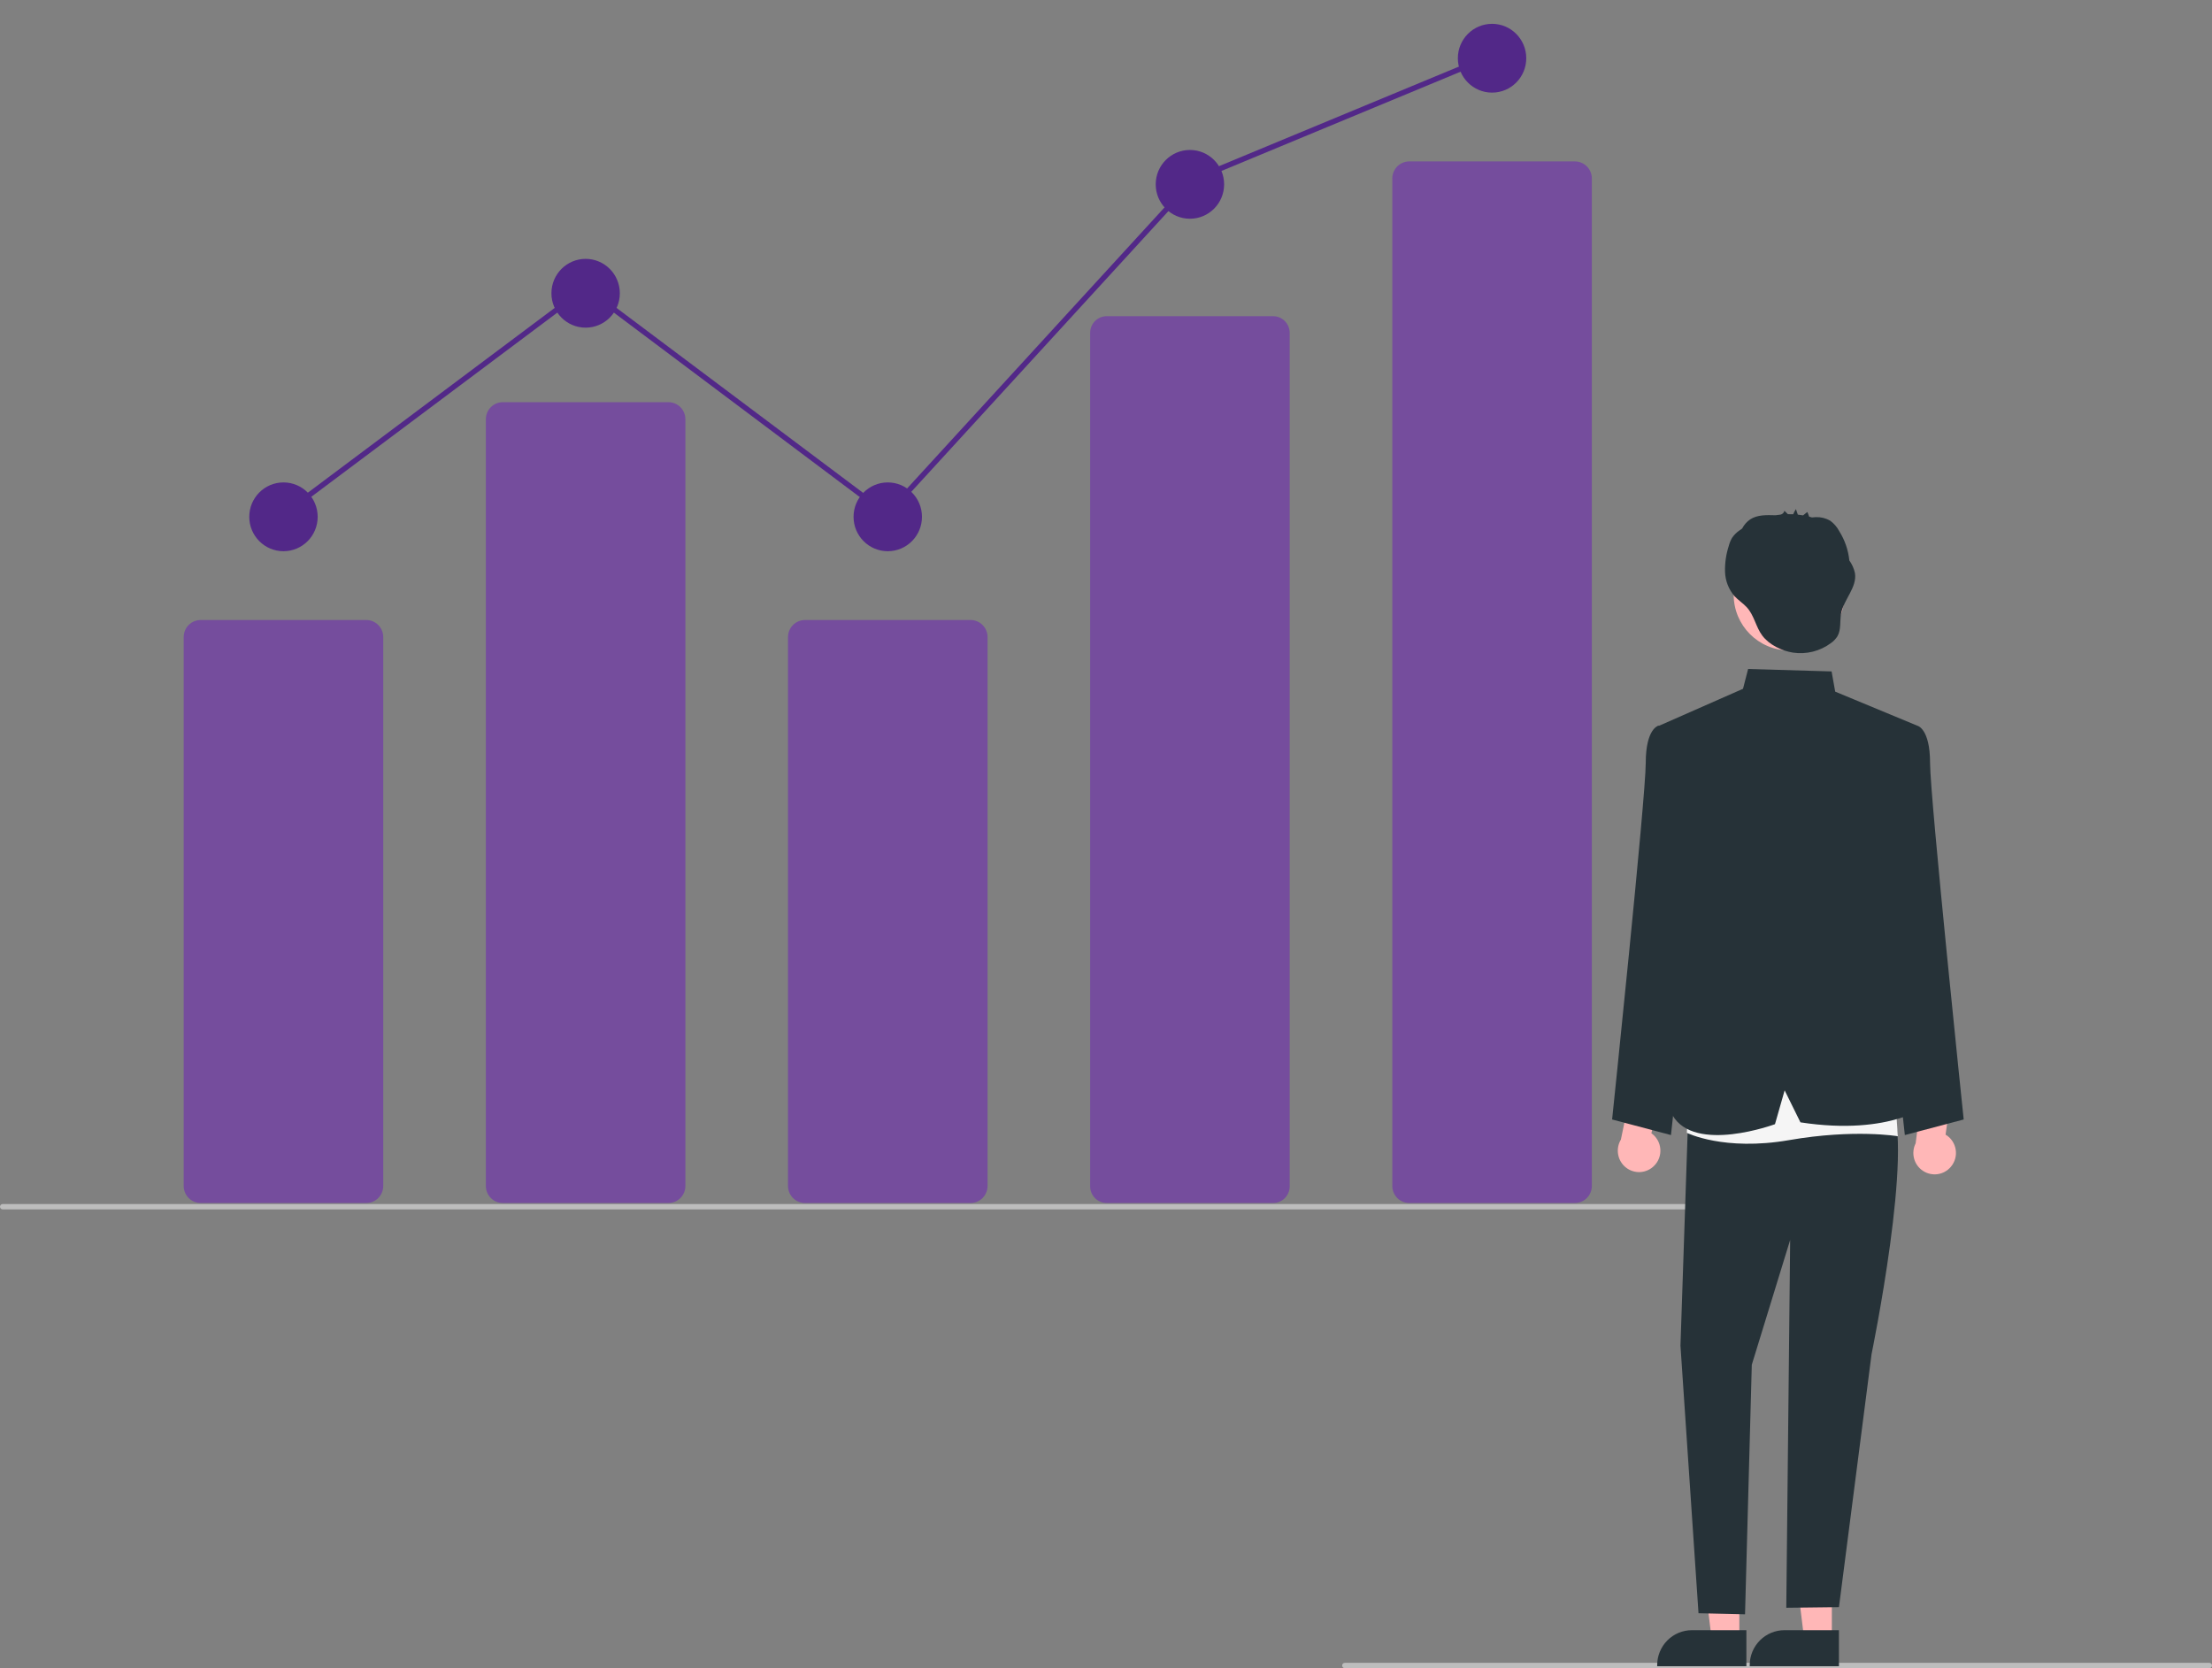 <svg width="122" height="92" viewBox="0 0 122 92" fill="none" xmlns="http://www.w3.org/2000/svg">
<rect x="0" y="0" width="122" height="92" fill="#808080" stroke="none"/>
<g clip-path="url(#clip0)">
<path d="M20.203 66.344H11.065C10.818 66.344 10.581 66.245 10.405 66.069C10.231 65.893 10.132 65.655 10.132 65.406V35.132C10.132 34.883 10.231 34.644 10.405 34.468C10.581 34.293 10.818 34.194 11.065 34.193H20.203C20.451 34.194 20.688 34.293 20.863 34.468C21.038 34.644 21.137 34.883 21.137 35.132V65.406C21.137 65.655 21.038 65.893 20.863 66.069C20.688 66.245 20.451 66.344 20.203 66.344V66.344Z" fill="#754D9D"/>
<path d="M36.868 66.344H27.73C27.483 66.344 27.246 66.245 27.071 66.069C26.896 65.893 26.797 65.655 26.797 65.406V23.118C26.797 22.869 26.896 22.631 27.071 22.455C27.246 22.279 27.483 22.18 27.73 22.18H36.868C37.116 22.18 37.353 22.279 37.528 22.455C37.703 22.631 37.801 22.869 37.802 23.118V65.406C37.801 65.655 37.703 65.893 37.528 66.069C37.353 66.245 37.116 66.344 36.868 66.344V66.344Z" fill="#754D9D"/>
<path d="M53.533 66.344H44.395C44.148 66.344 43.911 66.245 43.736 66.069C43.561 65.893 43.462 65.655 43.462 65.406V35.132C43.462 34.883 43.561 34.644 43.736 34.468C43.911 34.293 44.148 34.194 44.395 34.193H53.533C53.781 34.194 54.018 34.293 54.193 34.468C54.368 34.644 54.467 34.883 54.467 35.132V65.406C54.467 65.655 54.368 65.893 54.193 66.069C54.018 66.245 53.781 66.344 53.533 66.344V66.344Z" fill="#754D9D"/>
<path d="M70.198 66.344H61.059C60.818 66.35 60.584 66.258 60.409 66.09C60.234 65.922 60.132 65.692 60.126 65.449V18.334C60.132 18.09 60.234 17.86 60.409 17.692C60.584 17.524 60.818 17.433 61.059 17.438H70.198C70.439 17.433 70.673 17.524 70.848 17.692C71.023 17.86 71.125 18.09 71.131 18.334V65.449C71.125 65.692 71.023 65.922 70.848 66.09C70.673 66.258 70.439 66.35 70.198 66.344Z" fill="#754D9D"/>
<path d="M86.863 66.344H77.724C77.477 66.344 77.24 66.245 77.065 66.069C76.89 65.893 76.791 65.654 76.791 65.406V9.84C76.791 9.591 76.89 9.352 77.065 9.177C77.24 9.001 77.477 8.902 77.724 8.901H86.863C87.11 8.902 87.347 9.001 87.522 9.177C87.697 9.352 87.796 9.591 87.796 9.84V65.406C87.796 65.654 87.697 65.893 87.522 66.069C87.347 66.245 87.11 66.344 86.863 66.344V66.344Z" fill="#754D9D"/>
<path d="M15.635 30.399C16.677 30.399 17.521 29.55 17.521 28.502C17.521 27.455 16.677 26.605 15.635 26.605C14.593 26.605 13.748 27.455 13.748 28.502C13.748 29.55 14.593 30.399 15.635 30.399Z" fill="#522888"/>
<path d="M32.3 18.07C33.342 18.07 34.186 17.221 34.186 16.173C34.186 15.126 33.342 14.276 32.3 14.276C31.258 14.276 30.413 15.126 30.413 16.173C30.413 17.221 31.258 18.07 32.3 18.07Z" fill="#522888"/>
<path d="M48.964 30.399C50.006 30.399 50.85 29.55 50.85 28.502C50.85 27.455 50.006 26.605 48.964 26.605C47.922 26.605 47.077 27.455 47.077 28.502C47.077 29.55 47.922 30.399 48.964 30.399Z" fill="#522888"/>
<path d="M65.629 12.063C66.671 12.063 67.515 11.214 67.515 10.166C67.515 9.119 66.671 8.27 65.629 8.27C64.587 8.27 63.742 9.119 63.742 10.166C63.742 11.214 64.587 12.063 65.629 12.063Z" fill="#522888"/>
<path d="M82.293 5.108C83.335 5.108 84.179 4.259 84.179 3.211C84.179 2.164 83.335 1.314 82.293 1.314C81.251 1.314 80.406 2.164 80.406 3.211C80.406 4.259 81.251 5.108 82.293 5.108Z" fill="#522888"/>
<path d="M97.571 66.696H0.147C0.108 66.696 0.071 66.681 0.043 66.653C0.016 66.625 0 66.588 0 66.548C0 66.509 0.016 66.472 0.043 66.444C0.071 66.416 0.108 66.4 0.147 66.4H97.571C97.61 66.4 97.647 66.416 97.675 66.444C97.702 66.472 97.718 66.509 97.718 66.548C97.718 66.588 97.702 66.625 97.675 66.653C97.647 66.681 97.61 66.696 97.571 66.696Z" fill="#BDBDBD"/>
<path d="M121.853 91.999H74.172C74.132 91.999 74.095 91.984 74.067 91.956C74.04 91.928 74.024 91.89 74.024 91.851C74.024 91.812 74.04 91.774 74.067 91.746C74.095 91.719 74.132 91.703 74.172 91.703H121.853C121.892 91.703 121.93 91.719 121.957 91.746C121.985 91.774 122 91.812 122 91.851C122 91.89 121.985 91.928 121.957 91.956C121.93 91.984 121.892 91.999 121.853 91.999Z" fill="#BDBDBD"/>
<path d="M91.233 64.291C91.354 64.171 91.448 64.024 91.506 63.863C91.565 63.702 91.588 63.53 91.573 63.359C91.559 63.188 91.507 63.023 91.422 62.874C91.337 62.725 91.221 62.597 91.081 62.499L91.66 59.881L90.163 59.14L89.398 62.848C89.249 63.094 89.195 63.388 89.247 63.672C89.298 63.956 89.452 64.211 89.678 64.389C89.904 64.567 90.187 64.656 90.474 64.638C90.761 64.619 91.031 64.496 91.233 64.291V64.291Z" fill="#FFB7B7"/>
<path d="M107.596 64.349C107.707 64.219 107.789 64.066 107.835 63.901C107.881 63.736 107.891 63.562 107.863 63.393C107.835 63.224 107.771 63.063 107.675 62.921C107.579 62.779 107.453 62.661 107.306 62.574L107.681 59.919L106.133 59.296L105.655 63.052C105.525 63.31 105.494 63.607 105.567 63.886C105.64 64.165 105.813 64.408 106.052 64.567C106.292 64.727 106.581 64.793 106.865 64.753C107.15 64.713 107.41 64.569 107.596 64.349L107.596 64.349Z" fill="#FFB7B7"/>
<path d="M95.931 90.404L94.406 90.404L93.68 84.486L95.932 84.487L95.931 90.404Z" fill="#FFB7B7"/>
<path d="M96.32 91.89L91.4 91.89V91.828C91.4 91.317 91.602 90.827 91.961 90.466C92.32 90.105 92.808 89.902 93.315 89.902H93.315L96.32 89.903L96.32 91.89Z" fill="#263238"/>
<path d="M101.034 90.404L99.508 90.404L98.782 84.486L101.034 84.487L101.034 90.404Z" fill="#FFB7B7"/>
<path d="M101.424 91.89L96.504 91.89V91.828C96.504 91.317 96.706 90.827 97.065 90.466C97.424 90.105 97.911 89.902 98.419 89.902H98.419L101.424 89.903L101.424 91.89Z" fill="#263238"/>
<path d="M104.107 40.619L105.752 40.023C105.752 40.023 106.45 40.172 106.45 42.076C106.45 43.98 108.305 61.738 108.305 61.738L105.059 62.597L103.225 45.749L104.107 40.619Z" fill="#263238"/>
<path d="M93.112 40.619L91.467 40.023C91.467 40.023 90.769 40.172 90.769 42.076C90.769 43.98 88.914 61.738 88.914 61.738L92.16 62.597L93.994 45.749L93.112 40.619Z" fill="#263238"/>
<path d="M93.133 60.873L92.684 74.212L93.679 88.968L96.245 89.028L96.618 75.263L98.734 68.381L98.52 88.666L101.425 88.631L103.224 74.675C103.224 74.675 105.6 63.125 104.283 60.873L98.215 58.844L93.133 60.873Z" fill="#263238"/>
<path d="M93.183 59.265L93.036 62.474C93.036 62.474 95.083 63.499 98.682 62.875C102.281 62.251 104.673 62.662 104.673 62.662L104.396 58.571L93.183 59.265Z" fill="#F5F5F5"/>
<path d="M91.401 40.07L96.133 37.986L96.415 36.894L101.019 37.028L101.218 38.143L105.751 40.023L103.754 47.007L103.959 51.919L106.45 60.873C106.45 60.873 104.349 62.668 99.301 61.896L98.43 60.131L97.897 61.997C97.897 61.997 93.471 63.634 92.244 61.503L93.133 46.108L91.401 40.07Z" fill="#263238"/>
<path d="M98.675 35.868C100.363 35.868 101.732 34.492 101.732 32.794C101.732 31.097 100.363 29.721 98.675 29.721C96.987 29.721 95.618 31.097 95.618 32.794C95.618 34.492 96.987 35.868 98.675 35.868Z" fill="#FFB7B7"/>
<path d="M102.307 31.603C102.253 31.353 102.148 31.117 101.998 30.909C101.939 30.335 101.749 29.783 101.442 29.295C101.322 29.066 101.151 28.868 100.943 28.716C100.705 28.578 100.433 28.51 100.158 28.519C100.109 28.518 100.019 28.533 99.938 28.537C99.887 28.521 99.835 28.507 99.782 28.493C99.752 28.425 99.691 28.226 99.675 28.24L99.447 28.422C99.351 28.405 99.254 28.392 99.157 28.381C99.121 28.28 99.086 28.179 99.051 28.077C98.993 28.168 98.943 28.263 98.9 28.361C98.803 28.357 98.707 28.355 98.61 28.356L98.416 28.169C98.405 28.222 98.379 28.269 98.341 28.307C98.303 28.344 98.255 28.369 98.203 28.38C98.114 28.389 98.025 28.401 97.937 28.415C97.93 28.415 97.922 28.415 97.915 28.415C97.439 28.403 96.926 28.382 96.527 28.645C96.341 28.773 96.189 28.947 96.085 29.149C96.037 29.182 95.988 29.215 95.94 29.251C95.781 29.36 95.642 29.498 95.532 29.658C95.451 29.796 95.39 29.944 95.351 30.099C95.199 30.564 95.128 31.053 95.142 31.542C95.159 32.035 95.344 32.507 95.666 32.879C95.871 33.1 96.13 33.263 96.335 33.483C96.757 33.938 96.835 34.571 97.196 35.051C97.577 35.56 98.273 35.894 98.884 35.99C99.252 36.046 99.626 36.028 99.987 35.937C100.347 35.847 100.687 35.686 100.985 35.463C101.128 35.363 101.25 35.235 101.343 35.086C101.555 34.717 101.465 34.254 101.544 33.835C101.691 33.05 102.436 32.392 102.307 31.603Z" fill="#263238"/>
<path d="M15.534 28.622L15.358 28.384L32.3 15.703L48.91 28.16L65.748 9.779L65.778 9.767L82.12 2.985L82.232 3.259L65.921 10.028L48.947 28.557L32.299 16.072L15.534 28.622Z" fill="#522888"/>
</g>
<defs>
<clipPath id="clip0">
<rect width="122" height="92" fill="white"/>
</clipPath>
</defs>
</svg>
